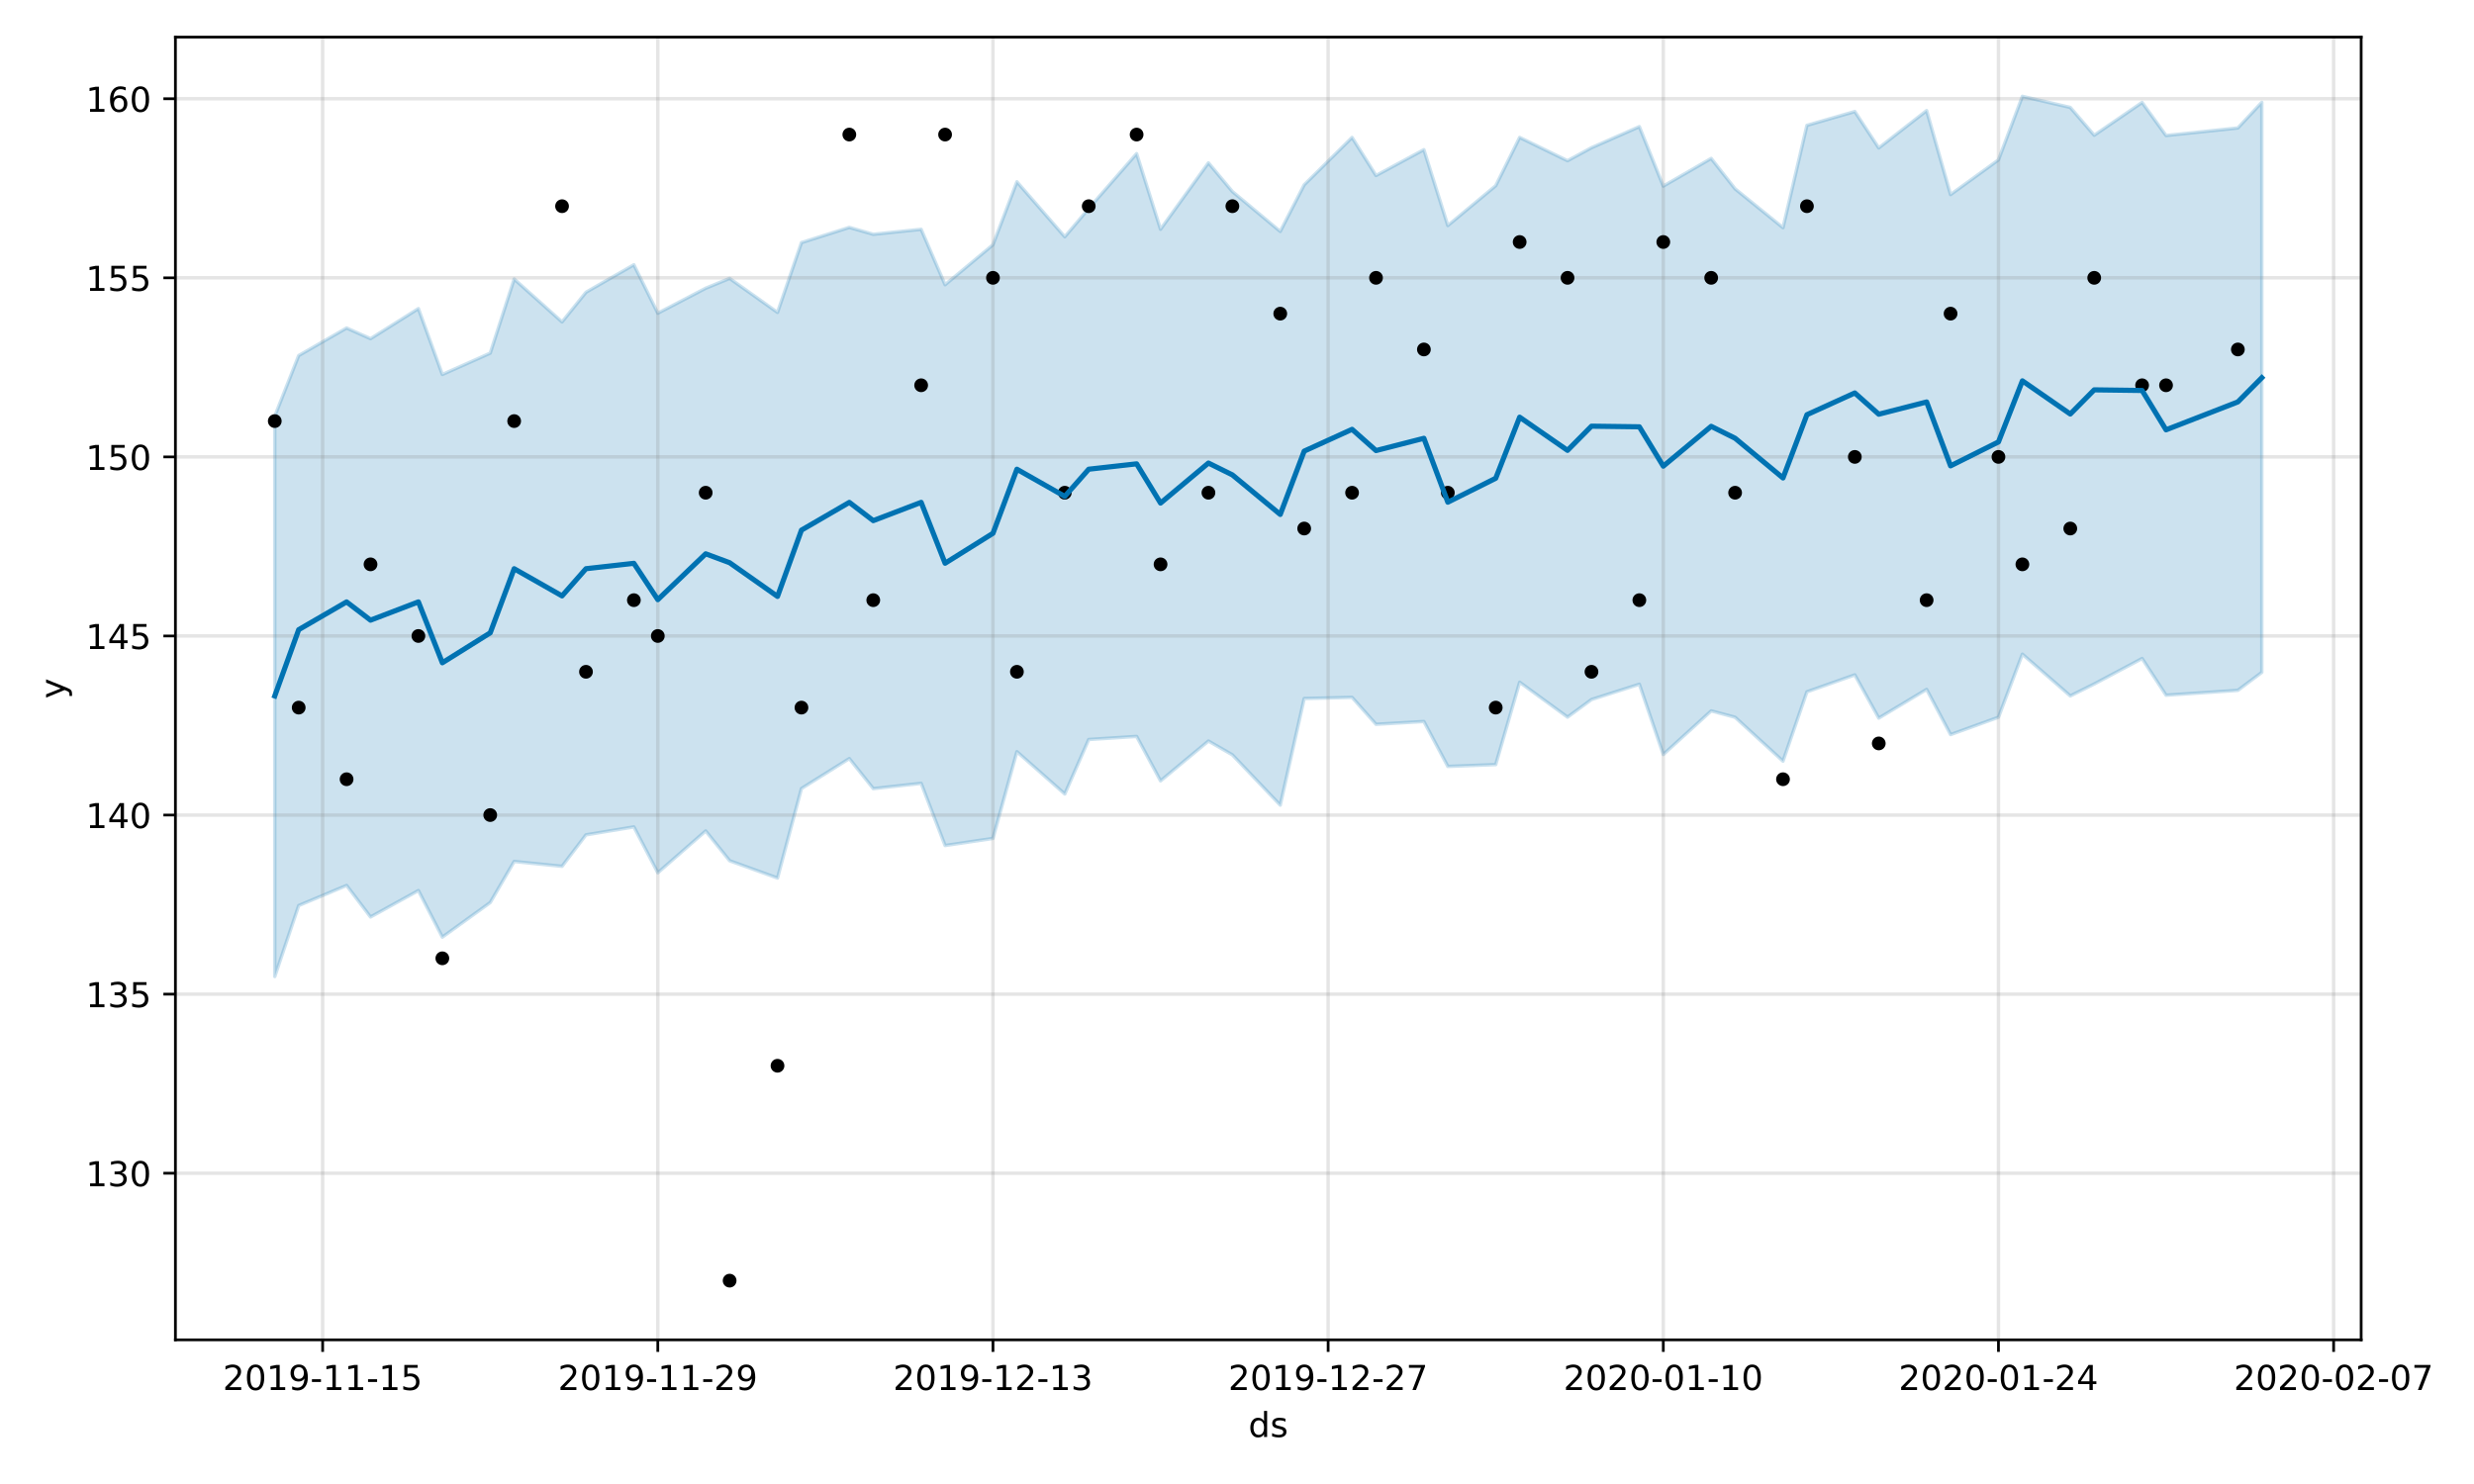 <?xml version="1.0" encoding="utf-8" standalone="no"?>
<!DOCTYPE svg PUBLIC "-//W3C//DTD SVG 1.1//EN"
  "http://www.w3.org/Graphics/SVG/1.1/DTD/svg11.dtd">
<!-- Created with matplotlib (https://matplotlib.org/) -->
<svg height="432pt" version="1.1" viewBox="0 0 720 432" width="720pt" xmlns="http://www.w3.org/2000/svg" xmlns:xlink="http://www.w3.org/1999/xlink">
 <defs>
  <style type="text/css">
*{stroke-linecap:butt;stroke-linejoin:round;}
  </style>
 </defs>
 <g id="figure_1">
  <g id="patch_1">
   <path d="M 0 432 
L 720 432 
L 720 0 
L 0 0 
z
" style="fill:#ffffff;"/>
  </g>
  <g id="axes_1">
   <g id="patch_2">
    <path d="M 51.05 390.04 
L 687.158 390.04 
L 687.158 10.8 
L 51.05 10.8 
z
" style="fill:#ffffff;"/>
   </g>
   <g id="PolyCollection_1">
    <defs>
     <path d="M 79.964 -310.848 
L 79.964 -147.73 
L 86.931 -168.39 
L 100.866 -174.241 
L 107.833 -165.064 
L 121.767 -172.753 
L 128.735 -159.194 
L 142.669 -169.257 
L 149.636 -181.218 
L 163.571 -179.809 
L 170.538 -188.973 
L 184.473 -191.286 
L 191.44 -177.932 
L 205.374 -190.108 
L 212.341 -181.438 
L 226.276 -176.399 
L 233.243 -202.453 
L 247.178 -211.173 
L 254.145 -202.429 
L 268.079 -203.959 
L 275.047 -185.861 
L 288.981 -187.936 
L 295.948 -213.18 
L 309.883 -200.865 
L 316.85 -216.729 
L 330.784 -217.623 
L 337.752 -204.685 
L 351.686 -216.28 
L 358.653 -212.261 
L 372.588 -197.619 
L 379.555 -228.66 
L 393.49 -228.986 
L 400.457 -221.153 
L 414.391 -221.965 
L 421.358 -208.889 
L 435.293 -209.417 
L 442.26 -233.397 
L 456.195 -223.239 
L 463.162 -228.36 
L 477.096 -232.812 
L 484.064 -212.357 
L 497.998 -225.049 
L 504.965 -223.199 
L 518.9 -210.421 
L 525.867 -230.607 
L 539.801 -235.539 
L 546.769 -222.956 
L 560.703 -231.31 
L 567.67 -218.161 
L 581.605 -223.202 
L 588.572 -241.568 
L 602.507 -229.413 
L 609.474 -232.886 
L 623.408 -240.303 
L 630.376 -229.623 
L 651.277 -231.037 
L 658.244 -236.268 
L 658.244 -402.205 
L 658.244 -402.205 
L 651.277 -394.748 
L 630.376 -392.551 
L 623.408 -402.179 
L 609.474 -392.635 
L 602.507 -400.73 
L 588.572 -403.962 
L 581.605 -385.457 
L 567.67 -375.353 
L 560.703 -399.803 
L 546.769 -388.939 
L 539.801 -399.534 
L 525.867 -395.515 
L 518.9 -365.724 
L 504.965 -377.024 
L 497.998 -385.878 
L 484.064 -377.818 
L 477.096 -395.133 
L 463.162 -388.998 
L 456.195 -385.215 
L 442.26 -391.993 
L 435.293 -377.94 
L 421.358 -366.345 
L 414.391 -388.43 
L 400.457 -380.906 
L 393.49 -391.988 
L 379.555 -378.198 
L 372.588 -364.632 
L 358.653 -376.25 
L 351.686 -384.598 
L 337.752 -365.262 
L 330.784 -387.278 
L 316.85 -371.3 
L 309.883 -363.071 
L 295.948 -379.078 
L 288.981 -360.753 
L 275.047 -349.112 
L 268.079 -365.245 
L 254.145 -363.801 
L 247.178 -365.802 
L 233.243 -361.374 
L 226.276 -341.057 
L 212.341 -350.958 
L 205.374 -348.092 
L 191.44 -340.821 
L 184.473 -354.925 
L 170.538 -346.92 
L 163.571 -338.288 
L 149.636 -350.774 
L 142.669 -329.202 
L 128.735 -322.989 
L 121.767 -342.161 
L 107.833 -333.409 
L 100.866 -336.513 
L 86.931 -328.499 
L 79.964 -310.848 
z
" id="m97b4cebabc" style="stroke:#0072b2;stroke-opacity:0.2;"/>
    </defs>
    <g clip-path="url(#p17816bdb3b)">
     <use style="fill:#0072b2;fill-opacity:0.2;stroke:#0072b2;stroke-opacity:0.2;" x="0" xlink:href="#m97b4cebabc" y="432"/>
    </g>
   </g>
   <g id="matplotlib.axis_1">
    <g id="xtick_1">
     <g id="line2d_1">
      <path clip-path="url(#p17816bdb3b)" d="M 93.898 390.04 
L 93.898 10.8 
" style="fill:none;stroke:#808080;stroke-linecap:square;stroke-opacity:0.2;"/>
     </g>
     <g id="line2d_2">
      <defs>
       <path d="M 0 0 
L 0 3.5 
" id="m66c35f7fcb" style="stroke:#000000;stroke-width:0.8;"/>
      </defs>
      <g>
       <use style="stroke:#000000;stroke-width:0.8;" x="93.898" xlink:href="#m66c35f7fcb" y="390.04"/>
      </g>
     </g>
     <g id="text_1">
      <!-- 2019-11-15 -->
      <defs>
       <path d="M 19.188 8.297 
L 53.609 8.297 
L 53.609 0 
L 7.328 0 
L 7.328 8.297 
Q 12.938 14.109 22.625 23.891 
Q 32.328 33.688 34.812 36.531 
Q 39.547 41.844 41.422 45.531 
Q 43.312 49.219 43.312 52.781 
Q 43.312 58.594 39.234 62.25 
Q 35.156 65.922 28.609 65.922 
Q 23.969 65.922 18.812 64.312 
Q 13.672 62.703 7.812 59.422 
L 7.812 69.391 
Q 13.766 71.781 18.938 73 
Q 24.125 74.219 28.422 74.219 
Q 39.75 74.219 46.484 68.547 
Q 53.219 62.891 53.219 53.422 
Q 53.219 48.922 51.531 44.891 
Q 49.859 40.875 45.406 35.406 
Q 44.188 33.984 37.641 27.219 
Q 31.109 20.453 19.188 8.297 
z
" id="DejaVuSans-50"/>
       <path d="M 31.781 66.406 
Q 24.172 66.406 20.328 58.906 
Q 16.5 51.422 16.5 36.375 
Q 16.5 21.391 20.328 13.891 
Q 24.172 6.391 31.781 6.391 
Q 39.453 6.391 43.281 13.891 
Q 47.125 21.391 47.125 36.375 
Q 47.125 51.422 43.281 58.906 
Q 39.453 66.406 31.781 66.406 
z
M 31.781 74.219 
Q 44.047 74.219 50.516 64.516 
Q 56.984 54.828 56.984 36.375 
Q 56.984 17.969 50.516 8.266 
Q 44.047 -1.422 31.781 -1.422 
Q 19.531 -1.422 13.062 8.266 
Q 6.594 17.969 6.594 36.375 
Q 6.594 54.828 13.062 64.516 
Q 19.531 74.219 31.781 74.219 
z
" id="DejaVuSans-48"/>
       <path d="M 12.406 8.297 
L 28.516 8.297 
L 28.516 63.922 
L 10.984 60.406 
L 10.984 69.391 
L 28.422 72.906 
L 38.281 72.906 
L 38.281 8.297 
L 54.391 8.297 
L 54.391 0 
L 12.406 0 
z
" id="DejaVuSans-49"/>
       <path d="M 10.984 1.516 
L 10.984 10.5 
Q 14.703 8.734 18.5 7.812 
Q 22.312 6.891 25.984 6.891 
Q 35.75 6.891 40.891 13.453 
Q 46.047 20.016 46.781 33.406 
Q 43.953 29.203 39.594 26.953 
Q 35.25 24.703 29.984 24.703 
Q 19.047 24.703 12.672 31.312 
Q 6.297 37.938 6.297 49.422 
Q 6.297 60.641 12.938 67.422 
Q 19.578 74.219 30.609 74.219 
Q 43.266 74.219 49.922 64.516 
Q 56.594 54.828 56.594 36.375 
Q 56.594 19.141 48.406 8.859 
Q 40.234 -1.422 26.422 -1.422 
Q 22.703 -1.422 18.891 -0.688 
Q 15.094 0.047 10.984 1.516 
z
M 30.609 32.422 
Q 37.25 32.422 41.125 36.953 
Q 45.016 41.5 45.016 49.422 
Q 45.016 57.281 41.125 61.844 
Q 37.25 66.406 30.609 66.406 
Q 23.969 66.406 20.094 61.844 
Q 16.219 57.281 16.219 49.422 
Q 16.219 41.5 20.094 36.953 
Q 23.969 32.422 30.609 32.422 
z
" id="DejaVuSans-57"/>
       <path d="M 4.891 31.391 
L 31.203 31.391 
L 31.203 23.391 
L 4.891 23.391 
z
" id="DejaVuSans-45"/>
       <path d="M 10.797 72.906 
L 49.516 72.906 
L 49.516 64.594 
L 19.828 64.594 
L 19.828 46.734 
Q 21.969 47.469 24.109 47.828 
Q 26.266 48.188 28.422 48.188 
Q 40.625 48.188 47.75 41.5 
Q 54.891 34.812 54.891 23.391 
Q 54.891 11.625 47.562 5.094 
Q 40.234 -1.422 26.906 -1.422 
Q 22.312 -1.422 17.547 -0.641 
Q 12.797 0.141 7.719 1.703 
L 7.719 11.625 
Q 12.109 9.234 16.797 8.062 
Q 21.484 6.891 26.703 6.891 
Q 35.156 6.891 40.078 11.328 
Q 45.016 15.766 45.016 23.391 
Q 45.016 31 40.078 35.438 
Q 35.156 39.891 26.703 39.891 
Q 22.75 39.891 18.812 39.016 
Q 14.891 38.141 10.797 36.281 
z
" id="DejaVuSans-53"/>
      </defs>
      <g transform="translate(64.841 404.638)scale(0.1 -0.1)">
       <use xlink:href="#DejaVuSans-50"/>
       <use x="63.623" xlink:href="#DejaVuSans-48"/>
       <use x="127.246" xlink:href="#DejaVuSans-49"/>
       <use x="190.869" xlink:href="#DejaVuSans-57"/>
       <use x="254.492" xlink:href="#DejaVuSans-45"/>
       <use x="290.576" xlink:href="#DejaVuSans-49"/>
       <use x="354.199" xlink:href="#DejaVuSans-49"/>
       <use x="417.822" xlink:href="#DejaVuSans-45"/>
       <use x="453.906" xlink:href="#DejaVuSans-49"/>
       <use x="517.529" xlink:href="#DejaVuSans-53"/>
      </g>
     </g>
    </g>
    <g id="xtick_2">
     <g id="line2d_3">
      <path clip-path="url(#p17816bdb3b)" d="M 191.44 390.04 
L 191.44 10.8 
" style="fill:none;stroke:#808080;stroke-linecap:square;stroke-opacity:0.2;"/>
     </g>
     <g id="line2d_4">
      <g>
       <use style="stroke:#000000;stroke-width:0.8;" x="191.44" xlink:href="#m66c35f7fcb" y="390.04"/>
      </g>
     </g>
     <g id="text_2">
      <!-- 2019-11-29 -->
      <g transform="translate(162.382 404.638)scale(0.1 -0.1)">
       <use xlink:href="#DejaVuSans-50"/>
       <use x="63.623" xlink:href="#DejaVuSans-48"/>
       <use x="127.246" xlink:href="#DejaVuSans-49"/>
       <use x="190.869" xlink:href="#DejaVuSans-57"/>
       <use x="254.492" xlink:href="#DejaVuSans-45"/>
       <use x="290.576" xlink:href="#DejaVuSans-49"/>
       <use x="354.199" xlink:href="#DejaVuSans-49"/>
       <use x="417.822" xlink:href="#DejaVuSans-45"/>
       <use x="453.906" xlink:href="#DejaVuSans-50"/>
       <use x="517.529" xlink:href="#DejaVuSans-57"/>
      </g>
     </g>
    </g>
    <g id="xtick_3">
     <g id="line2d_5">
      <path clip-path="url(#p17816bdb3b)" d="M 288.981 390.04 
L 288.981 10.8 
" style="fill:none;stroke:#808080;stroke-linecap:square;stroke-opacity:0.2;"/>
     </g>
     <g id="line2d_6">
      <g>
       <use style="stroke:#000000;stroke-width:0.8;" x="288.981" xlink:href="#m66c35f7fcb" y="390.04"/>
      </g>
     </g>
     <g id="text_3">
      <!-- 2019-12-13 -->
      <defs>
       <path d="M 40.578 39.312 
Q 47.656 37.797 51.625 33 
Q 55.609 28.219 55.609 21.188 
Q 55.609 10.406 48.188 4.484 
Q 40.766 -1.422 27.094 -1.422 
Q 22.516 -1.422 17.656 -0.516 
Q 12.797 0.391 7.625 2.203 
L 7.625 11.719 
Q 11.719 9.328 16.594 8.109 
Q 21.484 6.891 26.812 6.891 
Q 36.078 6.891 40.938 10.547 
Q 45.797 14.203 45.797 21.188 
Q 45.797 27.641 41.281 31.266 
Q 36.766 34.906 28.719 34.906 
L 20.219 34.906 
L 20.219 43.016 
L 29.109 43.016 
Q 36.375 43.016 40.234 45.922 
Q 44.094 48.828 44.094 54.297 
Q 44.094 59.906 40.109 62.906 
Q 36.141 65.922 28.719 65.922 
Q 24.656 65.922 20.016 65.031 
Q 15.375 64.156 9.812 62.312 
L 9.812 71.094 
Q 15.438 72.656 20.344 73.438 
Q 25.25 74.219 29.594 74.219 
Q 40.828 74.219 47.359 69.109 
Q 53.906 64.016 53.906 55.328 
Q 53.906 49.266 50.438 45.094 
Q 46.969 40.922 40.578 39.312 
z
" id="DejaVuSans-51"/>
      </defs>
      <g transform="translate(259.923 404.638)scale(0.1 -0.1)">
       <use xlink:href="#DejaVuSans-50"/>
       <use x="63.623" xlink:href="#DejaVuSans-48"/>
       <use x="127.246" xlink:href="#DejaVuSans-49"/>
       <use x="190.869" xlink:href="#DejaVuSans-57"/>
       <use x="254.492" xlink:href="#DejaVuSans-45"/>
       <use x="290.576" xlink:href="#DejaVuSans-49"/>
       <use x="354.199" xlink:href="#DejaVuSans-50"/>
       <use x="417.822" xlink:href="#DejaVuSans-45"/>
       <use x="453.906" xlink:href="#DejaVuSans-49"/>
       <use x="517.529" xlink:href="#DejaVuSans-51"/>
      </g>
     </g>
    </g>
    <g id="xtick_4">
     <g id="line2d_7">
      <path clip-path="url(#p17816bdb3b)" d="M 386.522 390.04 
L 386.522 10.8 
" style="fill:none;stroke:#808080;stroke-linecap:square;stroke-opacity:0.2;"/>
     </g>
     <g id="line2d_8">
      <g>
       <use style="stroke:#000000;stroke-width:0.8;" x="386.522" xlink:href="#m66c35f7fcb" y="390.04"/>
      </g>
     </g>
     <g id="text_4">
      <!-- 2019-12-27 -->
      <defs>
       <path d="M 8.203 72.906 
L 55.078 72.906 
L 55.078 68.703 
L 28.609 0 
L 18.312 0 
L 43.219 64.594 
L 8.203 64.594 
z
" id="DejaVuSans-55"/>
      </defs>
      <g transform="translate(357.465 404.638)scale(0.1 -0.1)">
       <use xlink:href="#DejaVuSans-50"/>
       <use x="63.623" xlink:href="#DejaVuSans-48"/>
       <use x="127.246" xlink:href="#DejaVuSans-49"/>
       <use x="190.869" xlink:href="#DejaVuSans-57"/>
       <use x="254.492" xlink:href="#DejaVuSans-45"/>
       <use x="290.576" xlink:href="#DejaVuSans-49"/>
       <use x="354.199" xlink:href="#DejaVuSans-50"/>
       <use x="417.822" xlink:href="#DejaVuSans-45"/>
       <use x="453.906" xlink:href="#DejaVuSans-50"/>
       <use x="517.529" xlink:href="#DejaVuSans-55"/>
      </g>
     </g>
    </g>
    <g id="xtick_5">
     <g id="line2d_9">
      <path clip-path="url(#p17816bdb3b)" d="M 484.064 390.04 
L 484.064 10.8 
" style="fill:none;stroke:#808080;stroke-linecap:square;stroke-opacity:0.2;"/>
     </g>
     <g id="line2d_10">
      <g>
       <use style="stroke:#000000;stroke-width:0.8;" x="484.064" xlink:href="#m66c35f7fcb" y="390.04"/>
      </g>
     </g>
     <g id="text_5">
      <!-- 2020-01-10 -->
      <g transform="translate(455.006 404.638)scale(0.1 -0.1)">
       <use xlink:href="#DejaVuSans-50"/>
       <use x="63.623" xlink:href="#DejaVuSans-48"/>
       <use x="127.246" xlink:href="#DejaVuSans-50"/>
       <use x="190.869" xlink:href="#DejaVuSans-48"/>
       <use x="254.492" xlink:href="#DejaVuSans-45"/>
       <use x="290.576" xlink:href="#DejaVuSans-48"/>
       <use x="354.199" xlink:href="#DejaVuSans-49"/>
       <use x="417.822" xlink:href="#DejaVuSans-45"/>
       <use x="453.906" xlink:href="#DejaVuSans-49"/>
       <use x="517.529" xlink:href="#DejaVuSans-48"/>
      </g>
     </g>
    </g>
    <g id="xtick_6">
     <g id="line2d_11">
      <path clip-path="url(#p17816bdb3b)" d="M 581.605 390.04 
L 581.605 10.8 
" style="fill:none;stroke:#808080;stroke-linecap:square;stroke-opacity:0.2;"/>
     </g>
     <g id="line2d_12">
      <g>
       <use style="stroke:#000000;stroke-width:0.8;" x="581.605" xlink:href="#m66c35f7fcb" y="390.04"/>
      </g>
     </g>
     <g id="text_6">
      <!-- 2020-01-24 -->
      <defs>
       <path d="M 37.797 64.312 
L 12.891 25.391 
L 37.797 25.391 
z
M 35.203 72.906 
L 47.609 72.906 
L 47.609 25.391 
L 58.016 25.391 
L 58.016 17.188 
L 47.609 17.188 
L 47.609 0 
L 37.797 0 
L 37.797 17.188 
L 4.891 17.188 
L 4.891 26.703 
z
" id="DejaVuSans-52"/>
      </defs>
      <g transform="translate(552.547 404.638)scale(0.1 -0.1)">
       <use xlink:href="#DejaVuSans-50"/>
       <use x="63.623" xlink:href="#DejaVuSans-48"/>
       <use x="127.246" xlink:href="#DejaVuSans-50"/>
       <use x="190.869" xlink:href="#DejaVuSans-48"/>
       <use x="254.492" xlink:href="#DejaVuSans-45"/>
       <use x="290.576" xlink:href="#DejaVuSans-48"/>
       <use x="354.199" xlink:href="#DejaVuSans-49"/>
       <use x="417.822" xlink:href="#DejaVuSans-45"/>
       <use x="453.906" xlink:href="#DejaVuSans-50"/>
       <use x="517.529" xlink:href="#DejaVuSans-52"/>
      </g>
     </g>
    </g>
    <g id="xtick_7">
     <g id="line2d_13">
      <path clip-path="url(#p17816bdb3b)" d="M 679.146 390.04 
L 679.146 10.8 
" style="fill:none;stroke:#808080;stroke-linecap:square;stroke-opacity:0.2;"/>
     </g>
     <g id="line2d_14">
      <g>
       <use style="stroke:#000000;stroke-width:0.8;" x="679.146" xlink:href="#m66c35f7fcb" y="390.04"/>
      </g>
     </g>
     <g id="text_7">
      <!-- 2020-02-07 -->
      <g transform="translate(650.088 404.638)scale(0.1 -0.1)">
       <use xlink:href="#DejaVuSans-50"/>
       <use x="63.623" xlink:href="#DejaVuSans-48"/>
       <use x="127.246" xlink:href="#DejaVuSans-50"/>
       <use x="190.869" xlink:href="#DejaVuSans-48"/>
       <use x="254.492" xlink:href="#DejaVuSans-45"/>
       <use x="290.576" xlink:href="#DejaVuSans-48"/>
       <use x="354.199" xlink:href="#DejaVuSans-50"/>
       <use x="417.822" xlink:href="#DejaVuSans-45"/>
       <use x="453.906" xlink:href="#DejaVuSans-48"/>
       <use x="517.529" xlink:href="#DejaVuSans-55"/>
      </g>
     </g>
    </g>
    <g id="text_8">
     <!-- ds -->
     <defs>
      <path d="M 45.406 46.391 
L 45.406 75.984 
L 54.391 75.984 
L 54.391 0 
L 45.406 0 
L 45.406 8.203 
Q 42.578 3.328 38.25 0.953 
Q 33.938 -1.422 27.875 -1.422 
Q 17.969 -1.422 11.734 6.484 
Q 5.516 14.406 5.516 27.297 
Q 5.516 40.188 11.734 48.094 
Q 17.969 56 27.875 56 
Q 33.938 56 38.25 53.625 
Q 42.578 51.266 45.406 46.391 
z
M 14.797 27.297 
Q 14.797 17.391 18.875 11.75 
Q 22.953 6.109 30.078 6.109 
Q 37.203 6.109 41.297 11.75 
Q 45.406 17.391 45.406 27.297 
Q 45.406 37.203 41.297 42.844 
Q 37.203 48.484 30.078 48.484 
Q 22.953 48.484 18.875 42.844 
Q 14.797 37.203 14.797 27.297 
z
" id="DejaVuSans-100"/>
      <path d="M 44.281 53.078 
L 44.281 44.578 
Q 40.484 46.531 36.375 47.5 
Q 32.281 48.484 27.875 48.484 
Q 21.188 48.484 17.844 46.438 
Q 14.5 44.391 14.5 40.281 
Q 14.5 37.156 16.891 35.375 
Q 19.281 33.594 26.516 31.984 
L 29.594 31.297 
Q 39.156 29.25 43.188 25.516 
Q 47.219 21.781 47.219 15.094 
Q 47.219 7.469 41.188 3.016 
Q 35.156 -1.422 24.609 -1.422 
Q 20.219 -1.422 15.453 -0.562 
Q 10.688 0.297 5.422 2 
L 5.422 11.281 
Q 10.406 8.688 15.234 7.391 
Q 20.062 6.109 24.812 6.109 
Q 31.156 6.109 34.562 8.281 
Q 37.984 10.453 37.984 14.406 
Q 37.984 18.062 35.516 20.016 
Q 33.062 21.969 24.703 23.781 
L 21.578 24.516 
Q 13.234 26.266 9.516 29.906 
Q 5.812 33.547 5.812 39.891 
Q 5.812 47.609 11.281 51.797 
Q 16.75 56 26.812 56 
Q 31.781 56 36.172 55.266 
Q 40.578 54.547 44.281 53.078 
z
" id="DejaVuSans-115"/>
     </defs>
     <g transform="translate(363.325 418.317)scale(0.1 -0.1)">
      <use xlink:href="#DejaVuSans-100"/>
      <use x="63.477" xlink:href="#DejaVuSans-115"/>
     </g>
    </g>
   </g>
   <g id="matplotlib.axis_2">
    <g id="ytick_1">
     <g id="line2d_15">
      <path clip-path="url(#p17816bdb3b)" d="M 51.05 341.524 
L 687.158 341.524 
" style="fill:none;stroke:#808080;stroke-linecap:square;stroke-opacity:0.2;"/>
     </g>
     <g id="line2d_16">
      <defs>
       <path d="M 0 0 
L -3.5 0 
" id="mcb316a2ff1" style="stroke:#000000;stroke-width:0.8;"/>
      </defs>
      <g>
       <use style="stroke:#000000;stroke-width:0.8;" x="51.05" xlink:href="#mcb316a2ff1" y="341.524"/>
      </g>
     </g>
     <g id="text_9">
      <!-- 130 -->
      <g transform="translate(24.962 345.323)scale(0.1 -0.1)">
       <use xlink:href="#DejaVuSans-49"/>
       <use x="63.623" xlink:href="#DejaVuSans-51"/>
       <use x="127.246" xlink:href="#DejaVuSans-48"/>
      </g>
     </g>
    </g>
    <g id="ytick_2">
     <g id="line2d_17">
      <path clip-path="url(#p17816bdb3b)" d="M 51.05 289.395 
L 687.158 289.395 
" style="fill:none;stroke:#808080;stroke-linecap:square;stroke-opacity:0.2;"/>
     </g>
     <g id="line2d_18">
      <g>
       <use style="stroke:#000000;stroke-width:0.8;" x="51.05" xlink:href="#mcb316a2ff1" y="289.395"/>
      </g>
     </g>
     <g id="text_10">
      <!-- 135 -->
      <g transform="translate(24.962 293.194)scale(0.1 -0.1)">
       <use xlink:href="#DejaVuSans-49"/>
       <use x="63.623" xlink:href="#DejaVuSans-51"/>
       <use x="127.246" xlink:href="#DejaVuSans-53"/>
      </g>
     </g>
    </g>
    <g id="ytick_3">
     <g id="line2d_19">
      <path clip-path="url(#p17816bdb3b)" d="M 51.05 237.265 
L 687.158 237.265 
" style="fill:none;stroke:#808080;stroke-linecap:square;stroke-opacity:0.2;"/>
     </g>
     <g id="line2d_20">
      <g>
       <use style="stroke:#000000;stroke-width:0.8;" x="51.05" xlink:href="#mcb316a2ff1" y="237.265"/>
      </g>
     </g>
     <g id="text_11">
      <!-- 140 -->
      <g transform="translate(24.962 241.065)scale(0.1 -0.1)">
       <use xlink:href="#DejaVuSans-49"/>
       <use x="63.623" xlink:href="#DejaVuSans-52"/>
       <use x="127.246" xlink:href="#DejaVuSans-48"/>
      </g>
     </g>
    </g>
    <g id="ytick_4">
     <g id="line2d_21">
      <path clip-path="url(#p17816bdb3b)" d="M 51.05 185.136 
L 687.158 185.136 
" style="fill:none;stroke:#808080;stroke-linecap:square;stroke-opacity:0.2;"/>
     </g>
     <g id="line2d_22">
      <g>
       <use style="stroke:#000000;stroke-width:0.8;" x="51.05" xlink:href="#mcb316a2ff1" y="185.136"/>
      </g>
     </g>
     <g id="text_12">
      <!-- 145 -->
      <g transform="translate(24.962 188.935)scale(0.1 -0.1)">
       <use xlink:href="#DejaVuSans-49"/>
       <use x="63.623" xlink:href="#DejaVuSans-52"/>
       <use x="127.246" xlink:href="#DejaVuSans-53"/>
      </g>
     </g>
    </g>
    <g id="ytick_5">
     <g id="line2d_23">
      <path clip-path="url(#p17816bdb3b)" d="M 51.05 133.007 
L 687.158 133.007 
" style="fill:none;stroke:#808080;stroke-linecap:square;stroke-opacity:0.2;"/>
     </g>
     <g id="line2d_24">
      <g>
       <use style="stroke:#000000;stroke-width:0.8;" x="51.05" xlink:href="#mcb316a2ff1" y="133.007"/>
      </g>
     </g>
     <g id="text_13">
      <!-- 150 -->
      <g transform="translate(24.962 136.806)scale(0.1 -0.1)">
       <use xlink:href="#DejaVuSans-49"/>
       <use x="63.623" xlink:href="#DejaVuSans-53"/>
       <use x="127.246" xlink:href="#DejaVuSans-48"/>
      </g>
     </g>
    </g>
    <g id="ytick_6">
     <g id="line2d_25">
      <path clip-path="url(#p17816bdb3b)" d="M 51.05 80.877 
L 687.158 80.877 
" style="fill:none;stroke:#808080;stroke-linecap:square;stroke-opacity:0.2;"/>
     </g>
     <g id="line2d_26">
      <g>
       <use style="stroke:#000000;stroke-width:0.8;" x="51.05" xlink:href="#mcb316a2ff1" y="80.877"/>
      </g>
     </g>
     <g id="text_14">
      <!-- 155 -->
      <g transform="translate(24.962 84.676)scale(0.1 -0.1)">
       <use xlink:href="#DejaVuSans-49"/>
       <use x="63.623" xlink:href="#DejaVuSans-53"/>
       <use x="127.246" xlink:href="#DejaVuSans-53"/>
      </g>
     </g>
    </g>
    <g id="ytick_7">
     <g id="line2d_27">
      <path clip-path="url(#p17816bdb3b)" d="M 51.05 28.748 
L 687.158 28.748 
" style="fill:none;stroke:#808080;stroke-linecap:square;stroke-opacity:0.2;"/>
     </g>
     <g id="line2d_28">
      <g>
       <use style="stroke:#000000;stroke-width:0.8;" x="51.05" xlink:href="#mcb316a2ff1" y="28.748"/>
      </g>
     </g>
     <g id="text_15">
      <!-- 160 -->
      <defs>
       <path d="M 33.016 40.375 
Q 26.375 40.375 22.484 35.828 
Q 18.609 31.297 18.609 23.391 
Q 18.609 15.531 22.484 10.953 
Q 26.375 6.391 33.016 6.391 
Q 39.656 6.391 43.531 10.953 
Q 47.406 15.531 47.406 23.391 
Q 47.406 31.297 43.531 35.828 
Q 39.656 40.375 33.016 40.375 
z
M 52.594 71.297 
L 52.594 62.312 
Q 48.875 64.062 45.094 64.984 
Q 41.312 65.922 37.594 65.922 
Q 27.828 65.922 22.672 59.328 
Q 17.531 52.734 16.797 39.406 
Q 19.672 43.656 24.016 45.922 
Q 28.375 48.188 33.594 48.188 
Q 44.578 48.188 50.953 41.516 
Q 57.328 34.859 57.328 23.391 
Q 57.328 12.156 50.688 5.359 
Q 44.047 -1.422 33.016 -1.422 
Q 20.359 -1.422 13.672 8.266 
Q 6.984 17.969 6.984 36.375 
Q 6.984 53.656 15.188 63.938 
Q 23.391 74.219 37.203 74.219 
Q 40.922 74.219 44.703 73.484 
Q 48.484 72.75 52.594 71.297 
z
" id="DejaVuSans-54"/>
      </defs>
      <g transform="translate(24.962 32.547)scale(0.1 -0.1)">
       <use xlink:href="#DejaVuSans-49"/>
       <use x="63.623" xlink:href="#DejaVuSans-54"/>
       <use x="127.246" xlink:href="#DejaVuSans-48"/>
      </g>
     </g>
    </g>
    <g id="text_16">
     <!-- y -->
     <defs>
      <path d="M 32.172 -5.078 
Q 28.375 -14.844 24.75 -17.812 
Q 21.141 -20.797 15.094 -20.797 
L 7.906 -20.797 
L 7.906 -13.281 
L 13.188 -13.281 
Q 16.891 -13.281 18.938 -11.516 
Q 21 -9.766 23.484 -3.219 
L 25.094 0.875 
L 2.984 54.688 
L 12.5 54.688 
L 29.594 11.922 
L 46.688 54.688 
L 56.203 54.688 
z
" id="DejaVuSans-121"/>
     </defs>
     <g transform="translate(18.883 203.379)rotate(-90)scale(0.1 -0.1)">
      <use xlink:href="#DejaVuSans-121"/>
     </g>
    </g>
   </g>
   <g id="line2d_29">
    <defs>
     <path d="M 0 1.5 
C 0.398 1.5 0.779 1.342 1.061 1.061 
C 1.342 0.779 1.5 0.398 1.5 0 
C 1.5 -0.398 1.342 -0.779 1.061 -1.061 
C 0.779 -1.342 0.398 -1.5 0 -1.5 
C -0.398 -1.5 -0.779 -1.342 -1.061 -1.061 
C -1.342 -0.779 -1.5 -0.398 -1.5 0 
C -1.5 0.398 -1.342 0.779 -1.061 1.061 
C -0.779 1.342 -0.398 1.5 0 1.5 
z
" id="m6481de620a" style="stroke:#000000;"/>
    </defs>
    <g clip-path="url(#p17816bdb3b)">
     <use style="stroke:#000000;" x="79.964" xlink:href="#m6481de620a" y="122.581"/>
     <use style="stroke:#000000;" x="86.931" xlink:href="#m6481de620a" y="205.988"/>
     <use style="stroke:#000000;" x="100.866" xlink:href="#m6481de620a" y="226.839"/>
     <use style="stroke:#000000;" x="107.833" xlink:href="#m6481de620a" y="164.284"/>
     <use style="stroke:#000000;" x="121.767" xlink:href="#m6481de620a" y="185.136"/>
     <use style="stroke:#000000;" x="128.735" xlink:href="#m6481de620a" y="278.969"/>
     <use style="stroke:#000000;" x="142.669" xlink:href="#m6481de620a" y="237.265"/>
     <use style="stroke:#000000;" x="149.636" xlink:href="#m6481de620a" y="122.581"/>
     <use style="stroke:#000000;" x="163.571" xlink:href="#m6481de620a" y="60.025"/>
     <use style="stroke:#000000;" x="170.538" xlink:href="#m6481de620a" y="195.562"/>
     <use style="stroke:#000000;" x="184.473" xlink:href="#m6481de620a" y="174.71"/>
     <use style="stroke:#000000;" x="191.44" xlink:href="#m6481de620a" y="185.136"/>
     <use style="stroke:#000000;" x="205.374" xlink:href="#m6481de620a" y="143.432"/>
     <use style="stroke:#000000;" x="212.341" xlink:href="#m6481de620a" y="372.802"/>
     <use style="stroke:#000000;" x="226.276" xlink:href="#m6481de620a" y="310.247"/>
     <use style="stroke:#000000;" x="233.243" xlink:href="#m6481de620a" y="205.988"/>
     <use style="stroke:#000000;" x="247.178" xlink:href="#m6481de620a" y="39.174"/>
     <use style="stroke:#000000;" x="254.145" xlink:href="#m6481de620a" y="174.71"/>
     <use style="stroke:#000000;" x="268.079" xlink:href="#m6481de620a" y="112.155"/>
     <use style="stroke:#000000;" x="275.047" xlink:href="#m6481de620a" y="39.174"/>
     <use style="stroke:#000000;" x="288.981" xlink:href="#m6481de620a" y="80.877"/>
     <use style="stroke:#000000;" x="295.948" xlink:href="#m6481de620a" y="195.562"/>
     <use style="stroke:#000000;" x="309.883" xlink:href="#m6481de620a" y="143.432"/>
     <use style="stroke:#000000;" x="316.85" xlink:href="#m6481de620a" y="60.025"/>
     <use style="stroke:#000000;" x="330.784" xlink:href="#m6481de620a" y="39.174"/>
     <use style="stroke:#000000;" x="337.752" xlink:href="#m6481de620a" y="164.284"/>
     <use style="stroke:#000000;" x="351.686" xlink:href="#m6481de620a" y="143.432"/>
     <use style="stroke:#000000;" x="358.653" xlink:href="#m6481de620a" y="60.025"/>
     <use style="stroke:#000000;" x="372.588" xlink:href="#m6481de620a" y="91.303"/>
     <use style="stroke:#000000;" x="379.555" xlink:href="#m6481de620a" y="153.858"/>
     <use style="stroke:#000000;" x="393.49" xlink:href="#m6481de620a" y="143.432"/>
     <use style="stroke:#000000;" x="400.457" xlink:href="#m6481de620a" y="80.877"/>
     <use style="stroke:#000000;" x="414.391" xlink:href="#m6481de620a" y="101.729"/>
     <use style="stroke:#000000;" x="421.358" xlink:href="#m6481de620a" y="143.432"/>
     <use style="stroke:#000000;" x="435.293" xlink:href="#m6481de620a" y="205.988"/>
     <use style="stroke:#000000;" x="442.26" xlink:href="#m6481de620a" y="70.451"/>
     <use style="stroke:#000000;" x="456.195" xlink:href="#m6481de620a" y="80.877"/>
     <use style="stroke:#000000;" x="463.162" xlink:href="#m6481de620a" y="195.562"/>
     <use style="stroke:#000000;" x="477.096" xlink:href="#m6481de620a" y="174.71"/>
     <use style="stroke:#000000;" x="484.064" xlink:href="#m6481de620a" y="70.451"/>
     <use style="stroke:#000000;" x="497.998" xlink:href="#m6481de620a" y="80.877"/>
     <use style="stroke:#000000;" x="504.965" xlink:href="#m6481de620a" y="143.432"/>
     <use style="stroke:#000000;" x="518.9" xlink:href="#m6481de620a" y="226.839"/>
     <use style="stroke:#000000;" x="525.867" xlink:href="#m6481de620a" y="60.025"/>
     <use style="stroke:#000000;" x="539.801" xlink:href="#m6481de620a" y="133.007"/>
     <use style="stroke:#000000;" x="546.769" xlink:href="#m6481de620a" y="216.414"/>
     <use style="stroke:#000000;" x="560.703" xlink:href="#m6481de620a" y="174.71"/>
     <use style="stroke:#000000;" x="567.67" xlink:href="#m6481de620a" y="91.303"/>
     <use style="stroke:#000000;" x="581.605" xlink:href="#m6481de620a" y="133.007"/>
     <use style="stroke:#000000;" x="588.572" xlink:href="#m6481de620a" y="164.284"/>
     <use style="stroke:#000000;" x="602.507" xlink:href="#m6481de620a" y="153.858"/>
     <use style="stroke:#000000;" x="609.474" xlink:href="#m6481de620a" y="80.877"/>
     <use style="stroke:#000000;" x="623.408" xlink:href="#m6481de620a" y="112.155"/>
     <use style="stroke:#000000;" x="630.376" xlink:href="#m6481de620a" y="112.155"/>
     <use style="stroke:#000000;" x="651.277" xlink:href="#m6481de620a" y="101.729"/>
    </g>
   </g>
   <g id="line2d_30">
    <path clip-path="url(#p17816bdb3b)" d="M 79.964 202.596 
L 86.931 183.3 
L 100.866 175.22 
L 107.833 180.533 
L 121.767 175.212 
L 128.735 192.938 
L 142.669 184.221 
L 149.636 165.561 
L 163.571 173.468 
L 170.538 165.553 
L 184.473 163.984 
L 191.44 174.562 
L 205.374 161.216 
L 212.341 163.81 
L 226.276 173.621 
L 233.243 154.326 
L 247.178 146.245 
L 254.145 151.558 
L 268.079 146.237 
L 275.047 163.963 
L 288.981 155.249 
L 295.948 136.591 
L 309.883 144.502 
L 316.85 136.59 
L 330.784 135.026 
L 337.752 146.449 
L 351.686 134.793 
L 358.653 138.239 
L 372.588 149.754 
L 379.555 131.324 
L 393.49 124.982 
L 400.457 131.165 
L 414.391 127.592 
L 421.358 146.191 
L 435.293 139.226 
L 442.26 121.443 
L 456.195 131.102 
L 463.162 124.064 
L 477.096 124.246 
L 484.064 135.701 
L 497.998 124.107 
L 504.965 127.577 
L 518.9 139.14 
L 525.867 120.721 
L 539.801 114.392 
L 546.769 120.582 
L 560.703 117.013 
L 567.67 135.615 
L 581.605 128.65 
L 588.572 110.867 
L 602.507 120.526 
L 609.474 113.487 
L 623.408 113.67 
L 630.376 125.124 
L 651.277 117 
L 658.244 109.962 
" style="fill:none;stroke:#0072b2;stroke-linecap:square;stroke-width:1.5;"/>
   </g>
   <g id="patch_3">
    <path d="M 51.05 390.04 
L 51.05 10.8 
" style="fill:none;stroke:#000000;stroke-linecap:square;stroke-linejoin:miter;stroke-width:0.8;"/>
   </g>
   <g id="patch_4">
    <path d="M 687.158 390.04 
L 687.158 10.8 
" style="fill:none;stroke:#000000;stroke-linecap:square;stroke-linejoin:miter;stroke-width:0.8;"/>
   </g>
   <g id="patch_5">
    <path d="M 51.05 390.04 
L 687.158 390.04 
" style="fill:none;stroke:#000000;stroke-linecap:square;stroke-linejoin:miter;stroke-width:0.8;"/>
   </g>
   <g id="patch_6">
    <path d="M 51.05 10.8 
L 687.158 10.8 
" style="fill:none;stroke:#000000;stroke-linecap:square;stroke-linejoin:miter;stroke-width:0.8;"/>
   </g>
  </g>
 </g>
 <defs>
  <clipPath id="p17816bdb3b">
   <rect height="379.24" width="636.108" x="51.05" y="10.8"/>
  </clipPath>
 </defs>
</svg>
